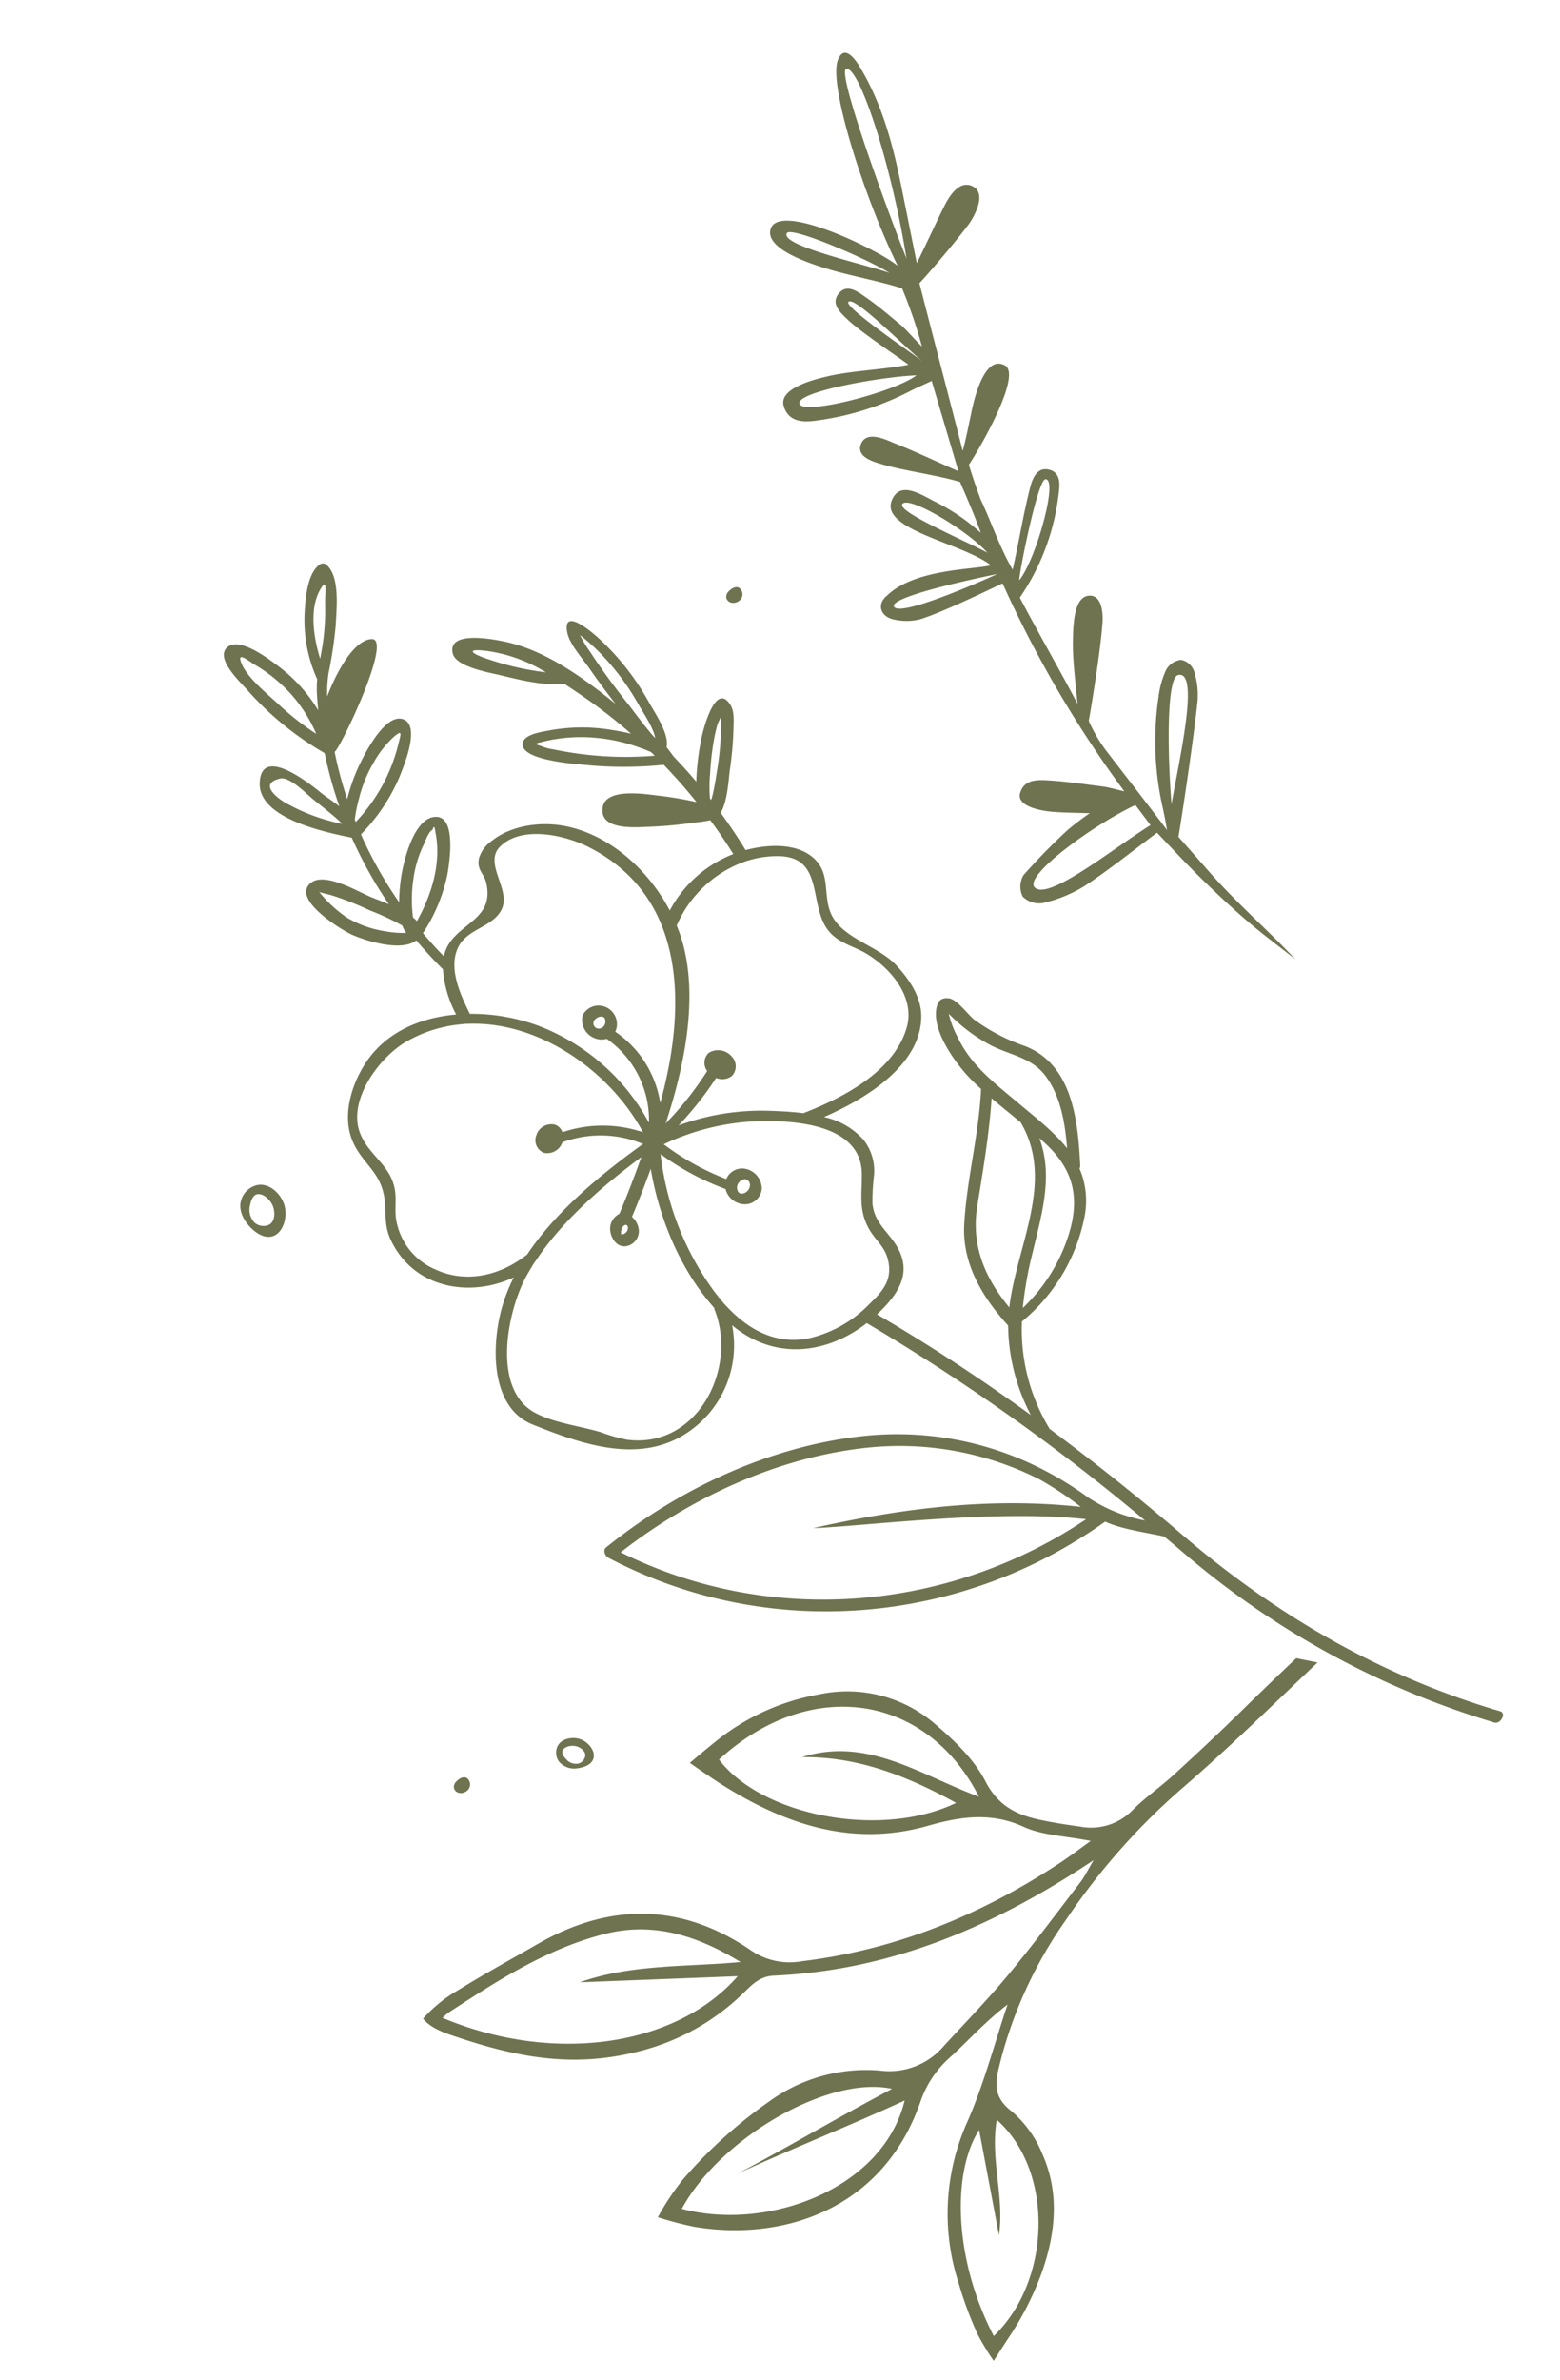 <svg id="Сгруппировать_496" data-name="Сгруппировать 496" xmlns="http://www.w3.org/2000/svg" xmlns:xlink="http://www.w3.org/1999/xlink" width="246.323" height="375.503" viewBox="0 0 246.323 375.503">
  <defs>
    <clipPath id="clip-path">
      <rect id="Прямоугольник_13" data-name="Прямоугольник 13" width="103.737" height="259.581" fill="#707350"/>
    </clipPath>
  </defs>
  <g id="Сгруппировать_366" data-name="Сгруппировать 366" transform="translate(246.323 263.567) rotate(140)">
    <g id="Сгруппировать_305" data-name="Сгруппировать 305" transform="translate(0)" clip-path="url(#clip-path)">
      <path id="Контур_233" data-name="Контур 233" d="M102.9,111.7c-14.578-.286-29.805-4.3-42.068-12.414a50.253,50.253,0,0,1-17.244-19.4A53.515,53.515,0,0,1,39.516,68.8a24.35,24.35,0,0,0-4.538-8.542,328.605,328.605,0,0,0,13.638,52.1c8.012.3,14.978,4.83,16.507,13.4a16.543,16.543,0,0,1,17.634-8.229c8.234,1.618,12.862,9.581,16.55,16.454,3.4,6.326-2.83,13.53-7.829,17.07a26.469,26.469,0,0,1-4.8,2.65c7.378,1.978,13.247,8.789,11.074,17.028-.572,2.166-1.827,3.369-3.063,5.086-2.709,3.765-1.266,6.58-2.215,10.3-1.1,4.333-5.457,7.247-9.484,8.5-5.6,1.748-11.273.026-16-3.289a17.956,17.956,0,0,1-2.992,6.809q.284,3.1.295,6.195c3.076.1,6.29,5.305,7.246,7.3.709,1.481,3.811,10.565-.412,10.346-2.69-.139-4.658-5.624-5.646-7.619-.332-.67-.938-1.708-1.537-2.87a67.162,67.162,0,0,1-2.262,11.8c2.851,3.587,9.286,11.823,5.594,15.95-4.143,4.631-6.064-5.57-6.45-7.521-.132-.665-.519-1.958-.824-3.37a64.268,64.268,0,0,1-3.6,7.885.575.575,0,0,1,.03.156,48.893,48.893,0,0,1,2.914,15.456c.039,1.52.689,6.785-1.737,7.085-2.746.339-4.023-5.722-4.412-7.344a24.478,24.478,0,0,1-.375-9.495c-.482.7-.974,1.4-1.483,2.083a16.126,16.126,0,0,1-1.569,1.8,1.132,1.132,0,0,1-.019.142,22.674,22.674,0,0,1-5.017,8.971c-1.553,1.653-4.525,4.821-7.035,4.453a.863.863,0,0,1-.646-.819c-.366-2.8,3.36-6.319,5.077-8.176a66.96,66.96,0,0,1,5.679-5.018,19.02,19.02,0,0,0,2.522-2.689l-.094.056c-2.129,1.238-8.579,4.336-11.112,2.375C36.434,243.2,54.06,235.226,55.053,235.4a61.793,61.793,0,0,0,3.266-6.986,28.953,28.953,0,0,1-3.572,2.226c-1.8.969-9.649,4.582-11.3,1.739-1.488-2.558,4.708-5.711,6.124-6.492a29.132,29.132,0,0,1,10.664-3.125A64.685,64.685,0,0,0,62.5,210.68a28.023,28.023,0,0,1-2.553,2.626c-1.906,1.727-7.855,6.228-10.573,3.954-2.507-2.1,3.12-6.985,4.5-8.144a26.544,26.544,0,0,1,8.887-4.588q-.006-2.464-.19-4.934c-.026.02-.047.046-.073.066-4.2,3.215-9.529-1.274-12.49,4.505-.725,1.414-.136,2.566-1.628,3.731a5.183,5.183,0,0,1-3.343.8c-3.861-.1-7.743-2.544-10.159-5.435-4.653-5.568-5.839-13.852-4.273-21.047a19.261,19.261,0,0,1-13.411.374q-.445,3.207-.655,6.428a17.732,17.732,0,0,1,2.053,1.258,66.488,66.488,0,0,1,6.126,4.241c1.622,1.262,6.4,4.592,3.474,7.023-2.389,1.987-6.532-2.884-7.9-4.325a57.612,57.612,0,0,1-3.919-4.607q-.091,3.923.185,7.837a63,63,0,0,1,8.708,7.146c1.166,1.221,8.217,7.744,6.208,9.732-1.06,1.049-3.558-.561-4.486-1.075a28.1,28.1,0,0,1-7.648-6.283c-.4-.465-1.167-1.359-1.986-2.443a81.583,81.583,0,0,0,2.191,9.968c.275.96.548,1.91.83,2.849,2.834,1.9,5.063,5.109,7.073,7.8.858,1.147,4.261,5.207,3.359,7.12-1.7,3.593-6.617-2.639-7.639-3.963-3.917-5.075-5.708-12.149-6.961-18.594-.089,2.346-.225,4.693-.441,7.03-.171,1.85-.038,4.881-.991,6.549-1.989,3.487-2.983-2.411-3.193-3.991a40.052,40.052,0,0,1,.432-12.839c.365-1.884.707-5.809,2.4-7.16a.245.245,0,0,1,.016-.027c-.016.027.085-1.905.085-1.905-.113-1.752-.182-3.506-.186-5.262a38.821,38.821,0,0,1-4.879,4.6c-1.01.855-7.727,5.732-7.026,1.156.187-1.226,1.466-2.481,2.235-3.352a55.694,55.694,0,0,1,4.505-4.469c.725-.652,3.5-3.614,5.373-4.158q.243-3.538.764-7.057a19.426,19.426,0,0,1-3-1.728c-2.155-1.521-4.252-3.751-4.459-6.524-.238-3.195,2.37-4.878,3.413-7.6,1.65-4.309-2.273-8.906-2.5-13.374-.152-3.016.175-6.391,2.216-8.764,4.965-5.771,14.96-4.289,21.919-2.223a11.63,11.63,0,0,1-2.471-6.759,7.9,7.9,0,0,1,2.377-5.409,33.038,33.038,0,0,0,3.01-3.217c1.76-2.559.927-5.061,1.4-7.75.667-3.757,3.249-5.306,6.929-5.869.79-.12,1.576-.187,2.358-.23-3.289-9.171-6.059-18.42-8.4-27.775a30.831,30.831,0,0,1-6.326,13.111c.234,6.045-.692,12.165-4.986,16.728-4.9,5.2-10.843,9.316-15.736,14.614.09.68.169,1.361.229,2.044.295,3.35-.115,9.44-2.693,11.953-.974.949-1.885,1.292-2.87.189-.845-.946-.622-3.9-.865-5.082a30.366,30.366,0,0,0-3.505-8.447c-3.807-7.07,1.229-14.37,5.5-20a.77.77,0,0,1,.366-.255,12.892,12.892,0,0,1,4.283-6.342,28.6,28.6,0,0,1,18.2-6.312,30.085,30.085,0,0,0,7.532-15.8q-3.111-13.024-5.32-26.341C28.689,35.4,22.2,17.472,11.362,1.141,10.77.25,12.658-.453,13.194.356A134.728,134.728,0,0,1,33.678,52.922q.293,1.725.6,3.444c1.845,2.426,4.333,5.086,5.645,7.8,28.094,2.192,53.052,19.851,63.742,46.054.223.548-.062,1.488-.76,1.474M41.209,254.236c-1.124,1.4-3.246,3.142-.79,2.21,3.171-1.2,5.509-4.932,6.945-8.327-.852.706-1.727,1.42-2.6,2.246a37.846,37.846,0,0,0-3.555,3.871M17.758,205.012a26.9,26.9,0,0,0,4.124,5.43,25.342,25.342,0,0,0,5.124,4.057,18.2,18.2,0,0,0,2.053,1.094q1.319.782.449-.387a6.844,6.844,0,0,0-1.148-1.674,55.539,55.539,0,0,0-11.638-11.079c.024.267.052.533.079.8.367.771.813,1.505.957,1.759m8.71,27.208c2.481,2.638,1.984.935.5-1.384a44.691,44.691,0,0,0-5.54-7.266,24.15,24.15,0,0,0,5.036,8.649M13.513,210.17a38.96,38.96,0,0,0-.61,10.092,32.35,32.35,0,0,0,.622,4.341.208.208,0,0,1,0,.035,20.066,20.066,0,0,0,.492-3.2c.413-3.413.607-6.866.7-10.3.02-.755.292-5.087.158-6.59-.844,1.38-1.135,4.427-1.367,5.62m.291-18.411c-1.005.744-1.959,1.563-2.9,2.389a46.092,46.092,0,0,0-5.869,5.933,3.415,3.415,0,0,0-.218.322,11.806,11.806,0,0,0,1.2-.57,27.369,27.369,0,0,0,2.675-2.106,40.83,40.83,0,0,0,3.168-3.082,20.4,20.4,0,0,0,2.528-2.984c0-.094.011-.188.015-.282-.211.131-.427.254-.6.382m9.6-76.5c4.767-4.134,6.337-9.449,6.389-15.475-7.24,6.782-18.417,10.624-20.151,21.252.367,1.938.755,3.876,1.079,5.817,3.991-4.157,8.315-7.805,12.683-11.594M1.918,124.262c-.119,3.5,2.173,5.945,3.49,9.007a26.836,26.836,0,0,1,1.842,7.356c.042.337.062.594.069.8a14.735,14.735,0,0,0,1.287-3.665c1.25-4.8.269-9.011-.567-13.791-.668-3.822-1.478-7.445-1.379-10.827-2.368,3.314-4.6,7.127-4.742,11.123m6.9-8.156c.048.361.105.722.16,1.082,2.142-5.959,7.156-9.247,12.7-13.346a59.678,59.678,0,0,0,6.536-5.5,27.165,27.165,0,0,0-12.859,4.117c-5.357,3.384-7.339,7.553-6.54,13.643M84.982,152.6c5.819-2.239,15.893-10.177,12.8-17.549-1.322-3.154-4.057-6.052-5.935-8.9a27.1,27.1,0,0,0-2.407-3.559c-7.67-8.317-20.726-2.548-23.8,6.89a.6.6,0,0,1-.119.185c.276,7.937-2.39,16.4-6.423,23.262,2.348-1.354,4.722-2.663,7.137-3.9a3.245,3.245,0,0,1,.511-2.287,2.425,2.425,0,0,1,3-.768c1.466.732,1.258,2.583.433,3.726a2.636,2.636,0,0,1-2.721.969c-2.851,1.454-5.646,3.008-8.406,4.628,7.571.465,16.02.334,23.285-1.814a6.386,6.386,0,0,0,1.054-.32c.535-.176,1.065-.361,1.585-.562m-15.646-4.675c.055-.138,0-.074,0,0m-.158.295A1.381,1.381,0,0,0,69.3,148c.01-.021.009-.022.016-.039a1.046,1.046,0,0,0-.415-.184,1.084,1.084,0,0,0-1.089.358c-.136.217-.168.464.056.583.427.229,1.045-.187,1.306-.5M90.652,186.7c1.2-3.562-.482-6.867,1.5-10.3.736-1.272,1.886-2.244,2.706-3.466a10.4,10.4,0,0,0,.545-10.22c-2.311-4.957-7.237-7.39-12.517-7.59a.569.569,0,0,1-.086-.024c-8.043,2.357-17.389,2.2-25.285,1.615A17.376,17.376,0,0,0,67.1,165.1c.038-.021.072-.051.111-.07a2.536,2.536,0,0,1,3.189.672,2.134,2.134,0,0,1-.766,2.834.813.813,0,0,1-.1.042c-.03.022-.043.051-.079.071a2.487,2.487,0,0,1-3.2-.6,1.842,1.842,0,0,1-.175-1.733,19.845,19.845,0,0,1-9.753-8.185c-2.22,10.663,1.279,23.869,9.984,30.72a8.949,8.949,0,0,0,1.087.8,21.073,21.073,0,0,0,8.461,3.47c4.731.821,13-1.089,14.794-6.413M66.876,212.679a48.5,48.5,0,0,0,3.049,5.638c.329.5.7.969,1.045,1.458a1.765,1.765,0,0,1,.153.262v-.007a20.027,20.027,0,0,0-.75-5.913,16.733,16.733,0,0,0-3.234-5.52,16.1,16.1,0,0,0-2.391-2.348,3.917,3.917,0,0,1-.267,1.29,39.051,39.051,0,0,0,2.4,5.141m-4.413,19.195c.257,1.283.505,5.154,1.9,5.848,3.187,1.584,2.243-2.157,1.87-3.293a30.468,30.468,0,0,0-4.8-8.5c.035.36.058.726.111,1.065.257,1.635.6,3.258.922,4.881m-7.978,15.315A24.053,24.053,0,0,0,55.861,254c.373,1.044.748,3.348,1.361,1.885.976-2.328.082-6.617-.208-9.047a44.2,44.2,0,0,0-1.561-7.4,23.321,23.321,0,0,0-.97,7.757M46.657,229.8c-1.336,1-2.288,1.452-.213,1.411a16.215,16.215,0,0,0,4.987-1.063,21.173,21.173,0,0,0,5.48-2.915,21.923,21.923,0,0,0,2.577-2.071c.041-.123.08-.248.12-.372A27.125,27.125,0,0,0,46.657,229.8m4.606-14.786-.3.528q-.706,1.1.139.5c.692.2,1.989-.623,2.609-.9a17.848,17.848,0,0,0,4.672-3.067,22.211,22.211,0,0,0,3.981-4.633,5.366,5.366,0,0,1-.1-.851c-4.319,1.64-8.606,4.366-11,8.423m-17.3-16.937c1.622,3.815,5.818,9.434,10.62,9.091,3.858-.275,3.028-6.362,6.272-7.766,2.826-1.224,5.9,1.057,8.807-.051,3.526-1.343,4.793-5.981,5.6-9.334a30.65,30.65,0,0,1-7.1-8.429,33.34,33.34,0,0,1-3.521-22.916,15.66,15.66,0,0,0-3.4,14.439,2.767,2.767,0,0,1,1.317,1.168,3.1,3.1,0,0,1-.764,4.1.623.623,0,0,1-.269.1,2.812,2.812,0,0,1-3.153-1.041,2.936,2.936,0,0,1,.478-3.94,2.49,2.49,0,0,1,.636-.387,16.667,16.667,0,0,1,1.789-13.193c-12.664,8.722-24.158,22.05-17.315,38.149M51.053,176.53a.865.865,0,0,0,.193-1.319,1.075,1.075,0,0,0-1.609.139c-.809.909.646,1.571,1.416,1.18m-37.16-32.568c-4.177,2.742-4.186,8.734-2.721,13.022.718,2.1,2.067,3.777,2.264,6.04.481,5.494-7.346,9.8-1.389,14.821a16,16,0,0,0,4.722,2.745.983.983,0,0,1,.21.072,18.447,18.447,0,0,0,14.31-.973,24.9,24.9,0,0,1,.917-2.447c3.777-8.521,12.441-15.359,20.48-20.343a50.951,50.951,0,0,0-10.336,2.124,2.148,2.148,0,0,1-2.019,2.032,2.815,2.815,0,0,1-2.416-2.688,2.224,2.224,0,0,1,1.93-2.451,2.465,2.465,0,0,1,2.122,1.358,53.18,53.18,0,0,1,9.36-1.928,38.011,38.011,0,0,1-12.295-7.3c-1.266-1.133-2.7-2.439-4.035-3.883-6.339-2.165-15.105-4.144-21.1-.206m25.818-26.27c-1.1,2.073-.51,3.662-.928,5.854-.644,3.377-2.718,4.9-4.748,7.4-5.17,6.357,3.56,14.125,8.424,17.737a37.877,37.877,0,0,0,12.577,5.9A40.3,40.3,0,0,0,51,144.025a2.707,2.707,0,0,1-3.3-.642,3.219,3.219,0,0,1-.027-4.119,2.679,2.679,0,0,1,3.693-.131,3.178,3.178,0,0,1,.735,3.758,42.022,42.022,0,0,1,4.32,10.817,45.292,45.292,0,0,0,7.4-21.552c.064-.854.089-1.715.078-2.572a8.307,8.307,0,0,0-.032-1.027c-.259-4.839-1.946-9.43-6.493-12.054a19.31,19.31,0,0,0-10.961-2.117c-2.985.193-5.255.571-6.7,3.3m10.854,24.225c.344-.45.463-1.015-.125-1.328a1.408,1.408,0,0,0-1.642.251.915.915,0,0,0-.077,1.252,1.384,1.384,0,0,0,1.843-.175M41.976,66.39C51.905,76.831,70.194,88.534,75.89,93.012,63.1,86.4,51.3,78.784,41.364,68.419a53.012,53.012,0,0,0,2.176,7.442A48.866,48.866,0,0,0,61.12,97.2c11.736,7.941,26.449,11.922,40.509,12.43C91.118,85.5,67.992,69.194,41.976,66.39" transform="translate(0 0)" fill="#707350"/>
    </g>
  </g>
  <path id="Контур_248" data-name="Контур 248" d="M132.608,45.332c-10.5-2.809-19.672-4.076-30.278-.486A36.092,36.092,0,0,0,86.6,55.269c-1.237,1.4-2.361,2.654-4.447,2.9-18.176,2.1-33.889,9.956-49.072,21.7C34,78.037,34.356,77.1,34.9,76.289c3.423-5.166,6.763-10.392,10.374-15.426,2.923-4.074,6.171-7.917,9.306-11.838a11.287,11.287,0,0,1,9.887-4.615A26.117,26.117,0,0,0,81.646,38.2a73.191,73.191,0,0,0,12.53-13.04,39.75,39.75,0,0,0,3.574-6.277,55.764,55.764,0,0,0-5.805-1.1c-13.961-1.358-29.613,4.638-34.314,22.35a16.363,16.363,0,0,1-4.217,7.226c-2.726,2.885-5.178,6.029-8.378,8.848,1.647-6.318,2.847-12.8,5.047-18.917a35.323,35.323,0,0,0-.44-25.509,58.922,58.922,0,0,0-3.524-7.773A40.342,40.342,0,0,0,43.29,0S41.76,2.8,41.165,3.85a47.788,47.788,0,0,0-4.471,10.563c-1.736,6.255-1.964,12.673,1.189,18.608a17.667,17.667,0,0,0,5.336,6.439c2.659,1.751,2.95,3.675,2.553,6.34a67.875,67.875,0,0,1-9,24.373A105.18,105.18,0,0,1,20.056,92.035C13.111,98.908,6.632,106.247,0,113.437l3.4.44c2.761-2.973,5.46-5.988,8.148-9.014,3.224-3.631,6.532-7.187,9.879-10.7,1.961-2.06,4.218-3.85,6.074-5.993A9.139,9.139,0,0,1,35.566,85c2.168.144,4.341.325,6.491.634,3.732.533,6.7,1.77,8.936,5.455,2.01,3.31,5.3,6.033,8.488,8.4a21.212,21.212,0,0,0,18.643,3.43,35.938,35.938,0,0,0,15-7.854c1.6-1.418,4.605-4.351,4.605-4.351s-3.332-2.024-5.344-3.1c-10.379-5.538-21.194-8.385-32.84-4.168-4.944,1.79-9.753,2.894-15.079.895-3.028-1.137-6.549-.958-10.714-1.481,1.77-1.468,3.065-2.615,4.432-3.664C50.055,70.079,63.14,63.6,77.921,60.739a10.816,10.816,0,0,1,8.113,1.152c11.4,6.66,22.664,6.016,33.589-1.313,4.032-2.706,8.124-5.327,12.059-8.169a22.147,22.147,0,0,0,5.224-4.877C135.812,46.253,133.458,45.559,132.608,45.332ZM94.071,20.467C88.846,32.012,72.423,43.162,62.3,41.657c8.183-5.065,15.623-10.236,23.3-14.989-8.39,4.572-17.018,8.725-25.421,13.3C62.62,25.726,80.428,17.833,94.071,20.467Zm-48.6,17.489C35.974,30.693,34.955,13.467,43.549,3.9c7.117,11.591,8.432,25.144,4.587,32.272l-4.29-16.35C43.38,25.921,46.082,31.608,45.467,37.956Zm9.9,49.4c11.475-6.534,30.446-4.17,37.8,4.2-13.407,14.106-31.932,12.688-41.331-2.968,9.441,2.739,18.228,8.262,28.3,4.263C71.379,93.579,63.389,91.067,55.364,87.357Zm77.717-38.688c-7.462,5.648-14.961,11.3-23.992,14.237-7.54,2.45-14.662.619-21.55-2.963,8.456-1.394,17.112-1.5,25.072-4.96l-24.783,2.7c8.87-11.692,27.861-15.945,46-9.819C134.026,47.713,133.539,48.221,133.081,48.669Z" transform="matrix(-0.998, -0.07, 0.07, -0.998, 200.107, 375.503)" fill="#707350"/>
  <path id="Контур_249" data-name="Контур 249" d="M11.966,15.684c-1.857-2.8-3.776-5.565-5.815-8.233C4.2,4.893,2.059,2.479,0,0,3.463,5.672,7.236,10.621,10.442,16.345c1.909,3.408,3.613,6.405,3.613,6.405-1.948,4.978-5.737,15.176-7.382,20.261A12.371,12.371,0,0,0,6.206,47.8,2.764,2.764,0,0,0,7.848,49.99,3.108,3.108,0,0,0,10.5,48.911a14.361,14.361,0,0,0,2.056-3.955,47.262,47.262,0,0,0,2.971-17.2c-.01-.661.016-2.906.072-3.571.248-.052-.248.055,0,0,1.968,4.252,4.737,9.93,6.747,14.159A23.476,23.476,0,0,1,24.1,43.6c-1.531,3.8-4.206,10.758-5.34,14.7-.469,1.636-.723,4.2,1.023,4.587,2.5.554,3.548-3.841,4.17-6.545.668-2.913.968-6.76,1.329-9.741.228-.042-.225.039,0,0,1.662,5.942,3.828,12.572,5.424,18.29a36.169,36.169,0,0,0-9.4,14.726c-.5,1.394-1.039,3.176.619,4.033,1.743.9,2.873-.72,3.5-1.964,1.658-3.323,3.043-6.783,4.542-10.188.3-.687.616-1.375.925-2.062,1.319,4.007,1.7,7.979,2.629,11.817.557,3.8.687,5.822.687,5.822-1.916,1.815-11.549,12.413-8.692,14.247,2.483,1.9,5.226-3.173,6.464-5.972.616-1.391,2.007-4.6,2.73-5.946.241.065-.241-.062,0,0,.336,8.428.85,18.977,1.183,27.318-1.049.655-7.33,5.473-9.63,7.545-.808.726-3.727,3.893-1.9,5.548,2.124,1.922,4.685-1.43,5.3-2.2,1.4-1.746,4.978-6.526,5.975-7.7-.049,4.685-.088,8.523-.13,12.361-.072,6.757.27,13.462,2.541,19.912.557,1.583,1.7,3.812,3.115,1.645,2.294-3.519.459-21.991-2.492-33.733,2.082,2.773,16.234,13.96,18.437,9.849,1.665-3.115-6.07-7.223-8.031-8.3-2.619-1.434-7.79-3.636-10.341-5.177a74.777,74.777,0,0,1-1.16-9.595c.743,1.013,1.88,3.16,2.554,4,1.479,1.841,2.906,3.737,4.525,5.447,1.062,1.121,2.45,2.8,4.089,1.407,1.587-1.349.225-3.1-.622-4.343-1.6-2.362-7.36-8.207-7.861-8.9,4.314.1,9.073.968,13.035.87,1.961-.046,7.783-.228,7.591-3.108-.215-3.242-3.577-3.284-5.291-3.4a44.741,44.741,0,0,0-14.775,1.534c-1.144.3-2.3.538-3.62.841-.4-5.131-.772-9.842-1.163-14.814,3.271,2.365,6.024,4.47,8.9,6.386,1.111.736,4,3.141,5.333.9,1.1-1.854-1.789-3.232-2.756-3.753-3.176-1.71-8.217-3.489-11.373-5.239,0,0-1.245-5.988-1.534-8.529a32.158,32.158,0,0,0,5.841,6.145c1.961,1.528,4.828,4.688,6.816,1.815,2.88-4.167-9.376-8.862-13.156-13.3,2.655-.15,11.859,1.971,17.01-1.257,1.987-.981,1.743-3.1-.306-3.955a8.87,8.87,0,0,0-3.981-.8c-3.58.29-12.569,2.519-13.934,2.831a178.958,178.958,0,0,0-11.976-36.1c1.534.717,2.277,1.143,3.069,1.42,2.812.984,5.61,2.036,8.477,2.818,1.626.443,3.59.87,4.626-1.111.655-1.251-.713-2.59-3.512-3.623-.818-.3-1.665-.521-2.505-.743-1.065-.28-2.144-.525-4.111-1a41.153,41.153,0,0,0,3.939-1.844,97.017,97.017,0,0,0,8.337-5.535,3.553,3.553,0,0,0,.837-3.271,3.662,3.662,0,0,0-2.926-1.675,21.7,21.7,0,0,0-6.913,1.235c-4.369,1.71-8.575,3.838-13.009,5.867C15.521,21.343,13.814,18.466,11.966,15.684Zm6.017,9.8c6.48-2.339,18.411-8.441,19.955-5.773,1.261,2.183-11.312,7.757-18.28,9.366ZM50.41,67.573c.906,1.932-17.006,1.7-17.006,1.7S49.521,65.67,50.41,67.573ZM39.369,102.592c4.04-1.893,19.258-2.515,19.013-.463C58.164,103.993,44.764,103.534,39.369,102.592ZM8.8,47.738c-3.62.1,2.818-13.559,5.242-19.691C13.39,33.488,10.921,47.68,8.8,47.738ZM40.118,152.207c-2.056-.257-3.805-16.153-3.04-31.237C37.89,125.368,41.959,152.435,40.118,152.207Zm14.6-23.411c-.912.964-11.95-6.91-14.547-9.517C43.637,121.416,56.287,127.134,54.717,128.8ZM45.8,83.162c-1.173,1.329-9.272-6.252-11.566-10.279h0C37.215,75.431,46.751,82.087,45.8,83.162Zm1.665,33c-1.153.811-7.62-9.474-9.588-11.712.257-.235-.257.231,0,0C39.835,106.71,48.344,115.549,47.468,116.165ZM30.2,67.6c.222.117-6.086,14.954-7.347,14.719C20.818,81.943,26.976,70.241,30.2,67.6Z" transform="matrix(-0.978, 0.208, -0.208, -0.978, 204.555, 151.364)" fill="#707350"/>
  <path id="Контур_250" data-name="Контур 250" d="M7.028.9c-1.112-1.34-3.6-1.057-5.07,0C.394,2.022-.613,4.432.421,6.126a3.44,3.44,0,0,0,2.92,1.541c2.2-.02,3.337-2.229,3.534-2.614C7.068,4.683,8.219,2.333,7.028.9Zm-.92,3.459A2.876,2.876,0,0,1,3.8,6.051c-.377.071-1.423.259-1.922-.307C1.211,4.982,1.8,3.182,2.956,2.361c.094-.067,1.5-1.034,2.535-.307A2.113,2.113,0,0,1,6.109,4.361Z" transform="translate(46.525 188.861) rotate(112)" fill="#707350"/>
  <path id="Контур_251" data-name="Контур 251" d="M5,.642c-.792-.954-2.561-.753-3.611,0C.28,1.44-.436,3.156.3,4.362a2.449,2.449,0,0,0,2.08,1.1A3.137,3.137,0,0,0,4.9,3.6C5.033,3.335,5.853,1.661,5,.642ZM4.35,3.106a2.048,2.048,0,0,1-1.643,1.2c-.269.05-1.013.185-1.369-.218-.476-.543-.056-1.825.767-2.41.067-.048,1.069-.736,1.805-.218A1.5,1.5,0,0,1,4.35,3.106Z" transform="matrix(0.545, 0.839, -0.839, 0.545, 91.509, 272.912)" fill="#707350"/>
  <path id="Контур_253" data-name="Контур 253" d="M101.019,516.734c.274-.305,1.014-.907,1.634-.564a1.256,1.256,0,0,1,.454,1.471,1.357,1.357,0,0,1-.686.742,1.385,1.385,0,0,1-1.306.023,1.068,1.068,0,0,1-.489-.694A1.214,1.214,0,0,1,101.019,516.734Z" transform="translate(14.045 -423.437)" fill="#707350"/>
  <path id="Контур_254" data-name="Контур 254" d="M101.019,516.734c.274-.305,1.014-.907,1.634-.564a1.256,1.256,0,0,1,.454,1.471,1.357,1.357,0,0,1-.686.742,1.385,1.385,0,0,1-1.306.023,1.068,1.068,0,0,1-.489-.694A1.214,1.214,0,0,1,101.019,516.734Z" transform="translate(-28.964 -235.666)" fill="#707350"/>
</svg>
